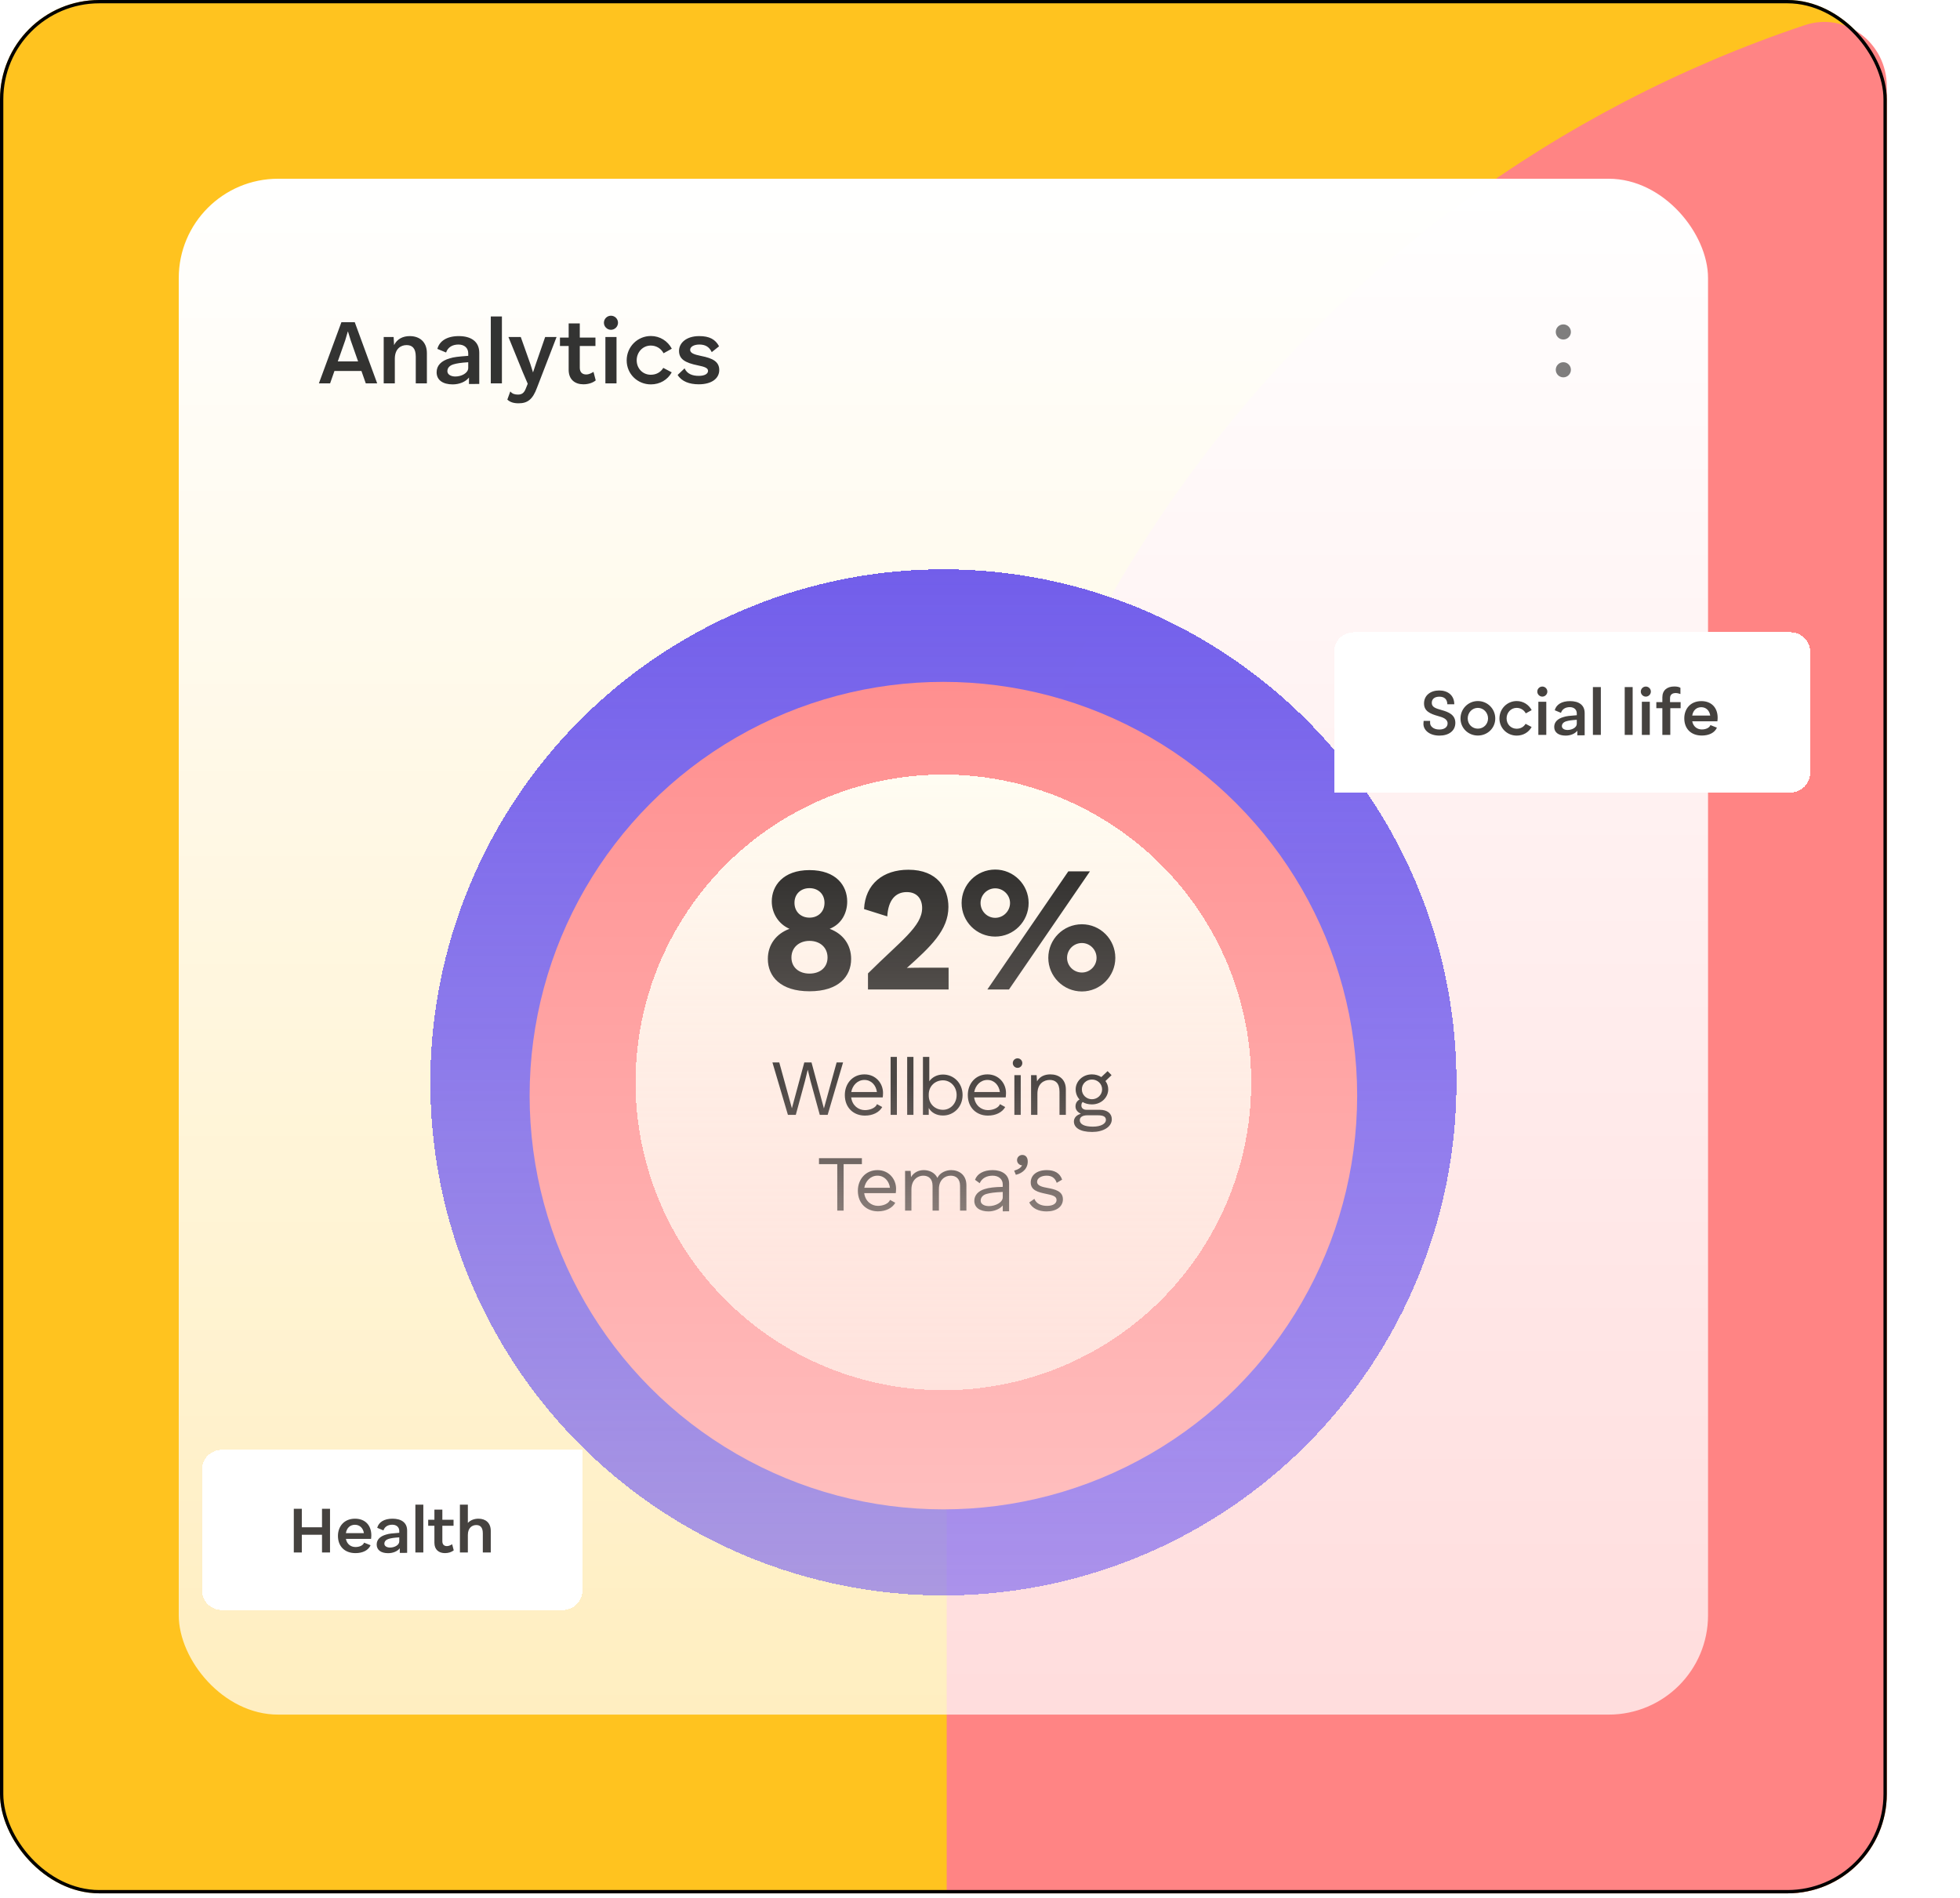 <svg width="348" height="337" viewBox="0 0 348 337" fill="none" xmlns="http://www.w3.org/2000/svg">
<rect width="335" height="336.175" rx="17.632" fill="#FFC31F"/>
<path d="M335 15.341C335 7.647 327.717 2.025 320.422 4.47C231.885 34.135 168.088 117.757 168.088 216.281V336.175H317.368C327.106 336.175 335 328.281 335 318.544V15.341Z" fill="#FF8484"/>
<rect x="0.294" y="0.294" width="334.412" height="335.588" rx="17.338" stroke="black" stroke-width="0.588"/>
<rect x="31.737" y="31.737" width="271.526" height="272.702" rx="17.632" fill="url(#paint0_linear_108_150)"/>
<g filter="url(#filter0_d_108_150)">
<circle cx="167.5" cy="183.956" r="91.097" fill="url(#paint1_linear_108_150)" shape-rendering="crispEdges"/>
</g>
<g filter="url(#filter1_d_108_150)">
<circle cx="167.5" cy="183.956" r="73.465" fill="url(#paint2_linear_108_150)"/>
</g>
<g filter="url(#filter2_d_108_150)">
<circle cx="167.5" cy="183.956" r="54.658" fill="url(#paint3_linear_108_150)" shape-rendering="crispEdges"/>
</g>
<path opacity="0.8" d="M143.725 154.493C139.028 154.493 137.029 157.286 137.029 160.047C137.029 162.205 138.267 164.077 140.139 164.902V164.934C137.854 165.791 136.331 167.695 136.331 170.266C136.331 173.344 138.552 176.01 143.725 176.01C148.93 176.01 151.12 173.344 151.12 170.266C151.12 167.79 149.724 165.823 147.343 164.934V164.902C149.47 164.045 150.422 162.046 150.422 160.078C150.422 157.254 148.454 154.493 143.725 154.493ZM140.52 170.012C140.52 168.235 141.885 167.06 143.725 167.06C145.598 167.06 146.931 168.235 146.931 170.012C146.931 171.758 145.63 172.868 143.725 172.868C141.853 172.868 140.52 171.758 140.52 170.012ZM141.06 160.301C141.06 158.714 142.202 157.698 143.725 157.698C145.249 157.698 146.391 158.714 146.391 160.301C146.391 161.919 145.217 162.935 143.725 162.935C142.234 162.935 141.06 161.919 141.06 160.301ZM154.111 172.837V175.693H168.424V171.821H164.235C163.029 171.821 162.33 171.821 161.188 171.853L160.997 171.884C165.218 168.108 168.392 165.156 168.392 161.03C168.392 157.793 166.488 154.429 161.283 154.429C156.808 154.429 153.635 156.936 153.412 161.411L157.538 162.713C157.697 159.856 158.966 158.396 160.997 158.396C162.87 158.396 163.727 159.666 163.727 161.221C163.727 164.49 159.887 167.092 154.111 172.837ZM170.734 160.332C170.734 163.633 173.4 166.299 176.7 166.299C179.969 166.299 182.635 163.633 182.635 160.332C182.635 157.063 179.969 154.397 176.7 154.397C173.4 154.397 170.734 157.063 170.734 160.332ZM174.098 160.332C174.098 158.904 175.272 157.73 176.7 157.73C178.128 157.73 179.334 158.904 179.334 160.332C179.334 161.792 178.128 162.966 176.7 162.966C175.272 162.966 174.098 161.792 174.098 160.332ZM175.304 175.693H179.144L193.521 154.715H189.681L175.304 175.693ZM186.126 170.075C186.126 173.344 188.792 176.042 192.093 176.042C195.362 176.042 198.027 173.344 198.027 170.075C198.027 166.775 195.362 164.109 192.093 164.109C188.792 164.109 186.126 166.775 186.126 170.075ZM189.458 170.075C189.458 168.616 190.633 167.441 192.093 167.441C193.521 167.441 194.695 168.616 194.695 170.075C194.695 171.504 193.521 172.678 192.093 172.678C190.633 172.678 189.458 171.504 189.458 170.075Z" fill="url(#paint4_linear_108_150)"/>
<path opacity="0.7" d="M142.93 191.919L143.409 189.958H143.423L143.903 191.919L145.553 197.956H146.95L149.686 188.647H148.544L146.287 196.814L144.086 188.647H142.803L140.602 196.785L138.36 188.647H137.147L139.897 197.956H141.294L142.93 191.919ZM153.568 198.083C154.951 198.083 156.107 197.519 156.643 196.56L155.712 196.052C155.458 196.729 154.457 197.11 153.568 197.11C152.398 197.11 151.311 196.278 151.128 194.853H156.728C156.756 194.655 156.784 194.387 156.784 194.063C156.784 192.384 155.529 190.762 153.484 190.762C151.354 190.762 150 192.427 150 194.43C150 196.715 151.579 198.083 153.568 198.083ZM151.142 193.894C151.354 192.723 152.242 191.75 153.484 191.75C154.683 191.75 155.529 192.667 155.698 193.894H151.142ZM158.128 187.659V197.956H159.243V187.659H158.128ZM161.07 187.659V197.956H162.184V187.659H161.07ZM163.87 187.659V197.956H164.899V196.729C165.337 197.533 166.253 198.069 167.424 198.069C169.314 198.069 170.908 196.574 170.908 194.43C170.908 192.286 169.314 190.791 167.424 190.791C166.338 190.791 165.464 191.312 164.998 191.99V187.659H163.87ZM164.899 194.514V194.345C164.899 192.822 166.056 191.82 167.424 191.82C168.736 191.82 169.85 192.906 169.85 194.43C169.85 195.967 168.736 197.053 167.424 197.053C166.056 197.053 164.899 196.052 164.899 194.514ZM175.402 198.083C176.785 198.083 177.941 197.519 178.477 196.56L177.546 196.052C177.292 196.729 176.291 197.11 175.402 197.11C174.232 197.11 173.145 196.278 172.962 194.853H178.562C178.59 194.655 178.618 194.387 178.618 194.063C178.618 192.384 177.363 190.762 175.318 190.762C173.188 190.762 171.834 192.427 171.834 194.43C171.834 196.715 173.413 198.083 175.402 198.083ZM172.976 193.894C173.188 192.723 174.076 191.75 175.318 191.75C176.517 191.75 177.363 192.667 177.532 193.894H172.976ZM180.668 189.606C181.133 189.606 181.514 189.225 181.514 188.759C181.514 188.294 181.133 187.913 180.668 187.913C180.202 187.913 179.821 188.294 179.821 188.759C179.821 189.225 180.202 189.606 180.668 189.606ZM180.103 197.956H181.232V190.903H180.103V197.956ZM186.493 190.762C185.52 190.762 184.617 191.115 184.123 192.004L184.053 190.903H183.066V197.956H184.194V194.204C184.194 192.399 185.351 191.75 186.38 191.75C187.354 191.75 188.115 192.272 188.115 193.837V197.956H189.244V193.442C189.244 191.623 188.002 190.762 186.493 190.762ZM196.654 190.184L195.54 191.242C195.074 190.946 194.51 190.762 193.875 190.762C192.183 190.762 190.984 192.032 190.984 193.428C190.984 194.091 191.223 194.74 191.675 195.22C191.238 195.474 190.955 195.868 190.955 196.461C190.955 197.082 191.379 197.505 191.915 197.759C191.139 197.97 190.673 198.478 190.673 199.127C190.673 200.185 191.689 200.989 193.918 200.989C195.822 200.989 197.402 200.128 197.402 198.732C197.402 197.716 196.612 197.053 195.272 197.053H192.93C192.38 197.053 191.999 196.785 191.999 196.292C191.999 196.024 192.07 195.826 192.225 195.671C192.662 195.939 193.212 196.094 193.875 196.094C195.568 196.094 196.767 194.825 196.767 193.428C196.767 192.892 196.598 192.37 196.273 191.947L197.359 190.903L196.654 190.184ZM191.717 198.901C191.717 198.365 192.183 198.027 193.071 198.027H194.961C196.019 198.027 196.358 198.351 196.358 198.859C196.358 199.479 195.54 200.044 194.044 200.044C192.493 200.044 191.717 199.592 191.717 198.901ZM192.084 193.428C192.084 192.413 192.902 191.679 193.875 191.679C194.848 191.679 195.681 192.413 195.681 193.428C195.681 194.416 194.848 195.177 193.875 195.177C192.902 195.177 192.084 194.416 192.084 193.428ZM153.03 205.647H145.413V206.704H148.658V214.956H149.786V206.704H153.03V205.647ZM155.883 215.083C157.265 215.083 158.422 214.519 158.958 213.56L158.027 213.052C157.773 213.729 156.772 214.11 155.883 214.11C154.712 214.11 153.626 213.278 153.443 211.853H159.043C159.071 211.655 159.099 211.387 159.099 211.063C159.099 209.384 157.844 207.762 155.798 207.762C153.669 207.762 152.314 209.427 152.314 211.43C152.314 213.715 153.894 215.083 155.883 215.083ZM153.457 210.894C153.669 209.723 154.557 208.75 155.798 208.75C156.997 208.75 157.844 209.667 158.013 210.894H153.457ZM168.892 207.762C168.004 207.762 166.875 208.186 166.438 209.145C165.972 208.2 164.999 207.762 164.012 207.762C163.137 207.762 162.263 208.143 161.755 209.004L161.684 207.903H160.697V214.956H161.825V211.19C161.825 209.441 162.982 208.75 163.913 208.75C164.844 208.75 165.577 209.272 165.577 210.555V214.956H166.706V211.091C166.706 209.582 167.693 208.75 168.793 208.75C169.724 208.75 170.458 209.272 170.458 210.555V214.956H171.586V210.442C171.586 208.58 170.246 207.762 168.892 207.762ZM176.249 207.762C174.599 207.762 173.484 208.439 173.118 209.483L173.95 210.09C174.331 209.201 175.177 208.75 176.249 208.75C177.307 208.75 178.04 209.37 178.04 210.301V210.739C176.503 210.767 175.614 210.88 174.796 211.134C173.696 211.472 172.991 212.22 172.991 213.207C172.991 214.476 174.063 215.097 175.53 215.097C176.432 215.097 177.519 214.702 178.04 214.039V215.083L179.169 215.069V213.63V210.16C179.169 208.524 177.857 207.762 176.249 207.762ZM174.119 213.207C174.119 212.586 174.556 212.163 175.149 211.994C175.812 211.811 176.602 211.698 178.04 211.641V212.586C178.04 213.517 176.715 214.152 175.586 214.152C174.782 214.152 174.119 213.799 174.119 213.207ZM180.068 207.861L180.364 208.595C181.676 208.298 182.579 207.339 182.466 206.042C182.409 205.435 182.057 205.068 181.507 205.068C180.999 205.068 180.576 205.477 180.576 205.985C180.576 206.493 180.971 206.888 181.464 206.916C181.295 207.297 180.914 207.593 180.068 207.861ZM185.815 215.097C187.579 215.097 188.721 214.251 188.721 212.939C188.721 211.486 187.311 211.176 186.041 210.936C185.124 210.767 184.137 210.569 184.137 209.836C184.137 209.215 184.842 208.75 185.83 208.75C186.662 208.75 187.311 209.088 187.621 210.019L188.58 209.455C188.199 208.298 187.24 207.762 185.858 207.762C184.038 207.762 183.008 208.693 183.008 209.949C183.008 211.373 184.334 211.684 185.745 211.98C186.845 212.206 187.593 212.389 187.593 213.066C187.593 213.644 187.043 214.11 185.9 214.11C184.87 214.11 183.996 213.729 183.657 212.868L182.74 213.503C183.276 214.575 184.419 215.097 185.815 215.097Z" fill="url(#paint5_linear_108_150)"/>
<path opacity="0.8" d="M56.619 68.07H58.61L59.383 65.865H64.172L64.945 68.07H66.969L62.987 57.209H60.617L56.619 68.07ZM59.976 64.17L61.292 60.434L61.753 58.871H61.786L62.279 60.467L63.58 64.17H59.976ZM72.751 59.677C71.549 59.677 70.513 60.171 69.97 61.274L69.888 59.842H68.127V68.07H70.101V63.709C70.101 61.932 71.155 61.274 72.191 61.274C73.129 61.274 73.82 61.767 73.82 63.314V68.07H75.795V62.705C75.795 60.681 74.479 59.677 72.751 59.677ZM81.456 59.677C79.333 59.677 78.017 60.566 77.655 61.948L79.202 62.59C79.531 61.619 80.37 61.175 81.407 61.175C82.444 61.175 83.135 61.784 83.135 62.722V63.183C81.358 63.314 80.568 63.397 79.86 63.627C78.346 64.055 77.523 64.894 77.523 66.095C77.523 67.511 78.659 68.251 80.37 68.251C81.539 68.251 82.674 67.807 83.266 67.033V68.185L85.093 68.169V66.21V62.639C85.093 60.632 83.629 59.677 81.456 59.677ZM79.432 65.898C79.432 65.322 79.844 64.894 80.502 64.697C81.094 64.516 81.835 64.4 83.135 64.318V65.322C83.135 66.26 81.917 66.852 80.847 66.852C80.074 66.852 79.432 66.507 79.432 65.898ZM87.141 56.189V68.07H89.115V56.189H87.141ZM95.344 68.844L98.817 59.842H96.793L95.163 64.549L94.637 66.128L94.176 64.664L92.465 59.842H90.276L92.81 66.062L93.699 68.136L93.37 68.959C93.04 69.847 92.58 70.061 91.971 70.061C91.428 70.061 90.967 69.946 90.605 69.502L90.078 70.95C90.572 71.411 91.197 71.608 92.086 71.608C93.682 71.608 94.587 70.9 95.344 68.844ZM102.942 65.289V61.438H105.723V59.941H102.942V57.423H100.967V59.941H99.42V61.438H100.967V65.668C100.967 67.395 102.086 68.235 103.583 68.235C104.472 68.235 105.245 67.971 105.772 67.543L105.377 66.029C105.031 66.227 104.62 66.49 104.077 66.49C103.369 66.49 102.942 66.079 102.942 65.289ZM108.477 58.558C109.168 58.558 109.727 57.983 109.727 57.308C109.727 56.617 109.168 56.057 108.477 56.057C107.786 56.057 107.226 56.617 107.226 57.308C107.226 57.983 107.786 58.558 108.477 58.558ZM107.489 68.07H109.464V59.842H107.489V68.07ZM111.267 63.989C111.267 66.408 113.193 68.251 115.562 68.251C117.159 68.251 118.541 67.445 119.265 66.112L117.768 65.322C117.29 66.112 116.5 66.54 115.546 66.54C114.131 66.54 113.045 65.437 113.045 63.972C113.045 62.524 114.131 61.356 115.546 61.356C116.533 61.356 117.373 61.883 117.817 62.722L119.281 61.916C118.557 60.55 117.175 59.661 115.562 59.661C113.193 59.661 111.267 61.57 111.267 63.989ZM124.067 68.235C126.387 68.235 127.704 67.181 127.704 65.7C127.704 64.236 126.585 63.611 124.462 63.199C123.178 62.936 122.537 62.672 122.537 62.113C122.537 61.586 123.178 61.175 124.166 61.175C125.235 61.175 125.927 61.586 126.371 62.524L127.671 61.488C127.013 60.253 125.959 59.677 124.149 59.677C121.813 59.677 120.562 60.928 120.562 62.294C120.562 63.759 121.631 64.417 123.919 64.878C125.153 65.124 125.713 65.355 125.713 65.849C125.713 66.359 125.153 66.737 124.067 66.737C122.932 66.737 121.994 66.391 121.549 65.404L120.315 66.573C121.023 67.725 122.388 68.235 124.067 68.235Z" fill="black"/>
<g opacity="0.5">
<circle cx="277.571" cy="58.94" r="1.343" fill="black"/>
<circle cx="277.572" cy="65.657" r="1.343" fill="black"/>
</g>
<g filter="url(#filter3_d_108_150)">
<path d="M227.447 102.263C227.447 100.316 229.026 98.737 230.974 98.737H308.482C310.43 98.737 312.009 100.316 312.009 102.263V123.667C312.009 125.614 310.43 127.193 308.482 127.193H227.447V102.263Z" fill="white" shape-rendering="crispEdges"/>
<path d="M246.172 117.094C247.806 117.094 248.993 116.271 248.993 114.826C248.993 113.403 247.794 112.898 246.548 112.557C245.514 112.263 244.809 112.052 244.809 111.287C244.809 110.559 245.349 110.183 246.16 110.183C247.007 110.183 247.559 110.606 247.571 111.534H248.805C248.805 109.947 247.665 109.078 246.125 109.078C244.574 109.078 243.433 109.959 243.433 111.382C243.433 112.745 244.491 113.215 245.949 113.627C246.701 113.838 247.618 114.109 247.618 114.931C247.618 115.543 247.112 116.013 246.149 116.013C245.02 116.013 244.515 115.354 244.515 114.884V114.485H243.363C243.339 114.649 243.328 114.896 243.328 115.025C243.328 116.072 244.338 117.094 246.172 117.094ZM249.91 114.05C249.91 115.778 251.297 117.082 252.989 117.082C254.694 117.082 256.081 115.778 256.081 114.05C256.081 112.322 254.694 110.958 252.989 110.958C251.297 110.958 249.91 112.322 249.91 114.05ZM251.191 114.038C251.191 113.015 251.979 112.169 252.989 112.169C254 112.169 254.8 113.015 254.8 114.038C254.8 115.072 254 115.86 252.989 115.86C251.979 115.86 251.191 115.072 251.191 114.038ZM256.823 114.05C256.823 115.778 258.198 117.094 259.891 117.094C261.031 117.094 262.018 116.518 262.535 115.566L261.466 115.002C261.125 115.566 260.561 115.872 259.879 115.872C258.868 115.872 258.092 115.084 258.092 114.038C258.092 113.004 258.868 112.169 259.879 112.169C260.584 112.169 261.183 112.545 261.501 113.145L262.547 112.569C262.03 111.593 261.042 110.958 259.891 110.958C258.198 110.958 256.823 112.322 256.823 114.05ZM264.437 110.171C264.931 110.171 265.33 109.759 265.33 109.277C265.33 108.784 264.931 108.384 264.437 108.384C263.943 108.384 263.544 108.784 263.544 109.277C263.544 109.759 263.943 110.171 264.437 110.171ZM263.732 116.965H265.142V111.088H263.732V116.965ZM269.357 110.97C267.841 110.97 266.901 111.605 266.642 112.592L267.747 113.051C267.982 112.357 268.581 112.04 269.322 112.04C270.063 112.04 270.556 112.475 270.556 113.145V113.474C269.287 113.568 268.723 113.627 268.217 113.791C267.136 114.097 266.548 114.696 266.548 115.554C266.548 116.565 267.359 117.094 268.581 117.094C269.416 117.094 270.227 116.777 270.65 116.224V117.047L271.955 117.035V115.637V113.086C271.955 111.652 270.909 110.97 269.357 110.97ZM267.911 115.413C267.911 115.002 268.205 114.696 268.676 114.555C269.099 114.426 269.628 114.344 270.556 114.285V115.002C270.556 115.672 269.686 116.095 268.922 116.095C268.37 116.095 267.911 115.848 267.911 115.413ZM273.418 108.478V116.965H274.828V108.478H273.418ZM279.065 108.478V116.965H280.476V108.478H279.065ZM282.815 110.171C283.309 110.171 283.708 109.759 283.708 109.277C283.708 108.784 283.309 108.384 282.815 108.384C282.321 108.384 281.922 108.784 281.922 109.277C281.922 109.759 282.321 110.171 282.815 110.171ZM282.11 116.965H283.52V111.088H282.11V116.965ZM287.876 108.372C286.571 108.372 285.749 109.054 285.749 110.3V111.146H284.679V112.228H285.749V116.965H287.159V112.228H288.993V111.146H287.112V110.441C287.112 109.842 287.488 109.536 288.135 109.536C288.417 109.536 288.781 109.642 288.957 109.712V108.607C288.711 108.455 288.37 108.372 287.876 108.372ZM292.757 117.082C294.038 117.082 295.037 116.589 295.437 115.684L294.285 115.225C294.108 115.719 293.462 116.001 292.757 116.001C291.945 116.001 291.24 115.507 291.052 114.555H295.519C295.542 114.402 295.566 114.12 295.566 113.92C295.566 112.146 294.473 110.97 292.674 110.97C290.735 110.97 289.642 112.345 289.642 114.026C289.642 115.86 290.817 117.082 292.757 117.082ZM291.052 113.533C291.205 112.604 291.804 112.052 292.662 112.052C293.485 112.052 294.108 112.616 294.249 113.533H291.052Z" fill="#45423F"/>
</g>
<g filter="url(#filter4_d_108_150)">
<path d="M45.254 250.368C45.254 248.421 46.833 246.842 48.781 246.842H112.816V271.772C112.816 273.719 111.237 275.298 109.289 275.298H48.781C46.833 275.298 45.254 273.719 45.254 271.772V250.368Z" fill="white" shape-rendering="crispEdges"/>
<path d="M67.999 257.312H66.577V260.603H62.992V257.312H61.569V265.07H62.992V261.932H66.577V265.07H67.999V257.312ZM72.522 265.188C73.804 265.188 74.803 264.694 75.203 263.789L74.05 263.33C73.874 263.824 73.228 264.106 72.522 264.106C71.711 264.106 71.006 263.613 70.818 262.66H75.285C75.308 262.508 75.332 262.226 75.332 262.026C75.332 260.251 74.239 259.075 72.44 259.075C70.501 259.075 69.407 260.451 69.407 262.131C69.407 263.965 70.583 265.188 72.522 265.188ZM70.818 261.638C70.971 260.709 71.57 260.157 72.428 260.157C73.251 260.157 73.874 260.721 74.015 261.638H70.818ZM79.095 259.075C77.578 259.075 76.638 259.71 76.379 260.697L77.484 261.156C77.719 260.462 78.319 260.145 79.059 260.145C79.8 260.145 80.294 260.58 80.294 261.25V261.579C79.024 261.673 78.46 261.732 77.954 261.896C76.873 262.202 76.285 262.801 76.285 263.66C76.285 264.67 77.096 265.199 78.319 265.199C79.153 265.199 79.965 264.882 80.388 264.33V265.152L81.692 265.141V263.742V261.191C81.692 259.757 80.646 259.075 79.095 259.075ZM77.649 263.518C77.649 263.107 77.943 262.801 78.413 262.66C78.836 262.531 79.365 262.449 80.294 262.39V263.107C80.294 263.777 79.424 264.2 78.66 264.2C78.107 264.2 77.649 263.953 77.649 263.518ZM83.155 256.583V265.07H84.566V256.583H83.155ZM87.944 263.084V260.333H89.931V259.263H87.944V257.465H86.534V259.263H85.429V260.333H86.534V263.354C86.534 264.588 87.333 265.188 88.403 265.188C89.037 265.188 89.59 265 89.966 264.694L89.684 263.613C89.437 263.754 89.143 263.942 88.755 263.942C88.25 263.942 87.944 263.648 87.944 263.084ZM92.472 256.583H91.062V265.07H92.472V261.967C92.472 260.697 93.225 260.204 93.965 260.204C94.635 260.204 95.129 260.568 95.129 261.673V265.07H96.54V261.238C96.54 259.792 95.599 259.075 94.365 259.075C93.66 259.075 92.954 259.299 92.472 259.828V256.583Z" fill="#45423F"/>
</g>
<defs>
<filter id="filter0_d_108_150" x="44.667" y="69.351" width="245.667" height="245.667" filterUnits="userSpaceOnUse" color-interpolation-filters="sRGB">
<feFlood flood-opacity="0" result="BackgroundImageFix"/>
<feColorMatrix in="SourceAlpha" type="matrix" values="0 0 0 0 0 0 0 0 0 0 0 0 0 0 0 0 0 0 127 0" result="hardAlpha"/>
<feMorphology radius="5.877" operator="erode" in="SourceAlpha" result="effect1_dropShadow_108_150"/>
<feOffset dy="8.228"/>
<feGaussianBlur stdDeviation="18.807"/>
<feComposite in2="hardAlpha" operator="out"/>
<feColorMatrix type="matrix" values="0 0 0 0 0.586 0 0 0 0 0.522 0 0 0 0 0.971 0 0 0 0.51 0"/>
<feBlend mode="normal" in2="BackgroundImageFix" result="effect1_dropShadow_108_150"/>
<feBlend mode="normal" in="SourceGraphic" in2="effect1_dropShadow_108_150" result="shape"/>
</filter>
<filter id="filter1_d_108_150" x="68.175" y="95.21" width="198.649" height="198.649" filterUnits="userSpaceOnUse" color-interpolation-filters="sRGB">
<feFlood flood-opacity="0" result="BackgroundImageFix"/>
<feColorMatrix in="SourceAlpha" type="matrix" values="0 0 0 0 0 0 0 0 0 0 0 0 0 0 0 0 0 0 127 0" result="hardAlpha"/>
<feMorphology radius="5.877" operator="erode" in="SourceAlpha" result="effect1_dropShadow_108_150"/>
<feOffset dy="10.579"/>
<feGaussianBlur stdDeviation="15.868"/>
<feComposite in2="hardAlpha" operator="out"/>
<feColorMatrix type="matrix" values="0 0 0 0 0.245 0 0 0 0 0.168 0 0 0 0 0.708 0 0 0 0.35 0"/>
<feBlend mode="normal" in2="BackgroundImageFix" result="effect1_dropShadow_108_150"/>
<feBlend mode="normal" in="SourceGraphic" in2="effect1_dropShadow_108_150" result="shape"/>
</filter>
<filter id="filter2_d_108_150" x="95.798" y="120.483" width="143.404" height="143.403" filterUnits="userSpaceOnUse" color-interpolation-filters="sRGB">
<feFlood flood-opacity="0" result="BackgroundImageFix"/>
<feColorMatrix in="SourceAlpha" type="matrix" values="0 0 0 0 0 0 0 0 0 0 0 0 0 0 0 0 0 0 127 0" result="hardAlpha"/>
<feMorphology radius="8.816" operator="erode" in="SourceAlpha" result="effect1_dropShadow_108_150"/>
<feOffset dy="8.228"/>
<feGaussianBlur stdDeviation="12.93"/>
<feComposite in2="hardAlpha" operator="out"/>
<feColorMatrix type="matrix" values="0 0 0 0 0.679 0 0 0 0 0.297 0 0 0 0 0.297 0 0 0 0.29 0"/>
<feBlend mode="normal" in2="BackgroundImageFix" result="effect1_dropShadow_108_150"/>
<feBlend mode="normal" in="SourceGraphic" in2="effect1_dropShadow_108_150" result="shape"/>
</filter>
<filter id="filter3_d_108_150" x="210.991" y="86.395" width="136.281" height="80.175" filterUnits="userSpaceOnUse" color-interpolation-filters="sRGB">
<feFlood flood-opacity="0" result="BackgroundImageFix"/>
<feColorMatrix in="SourceAlpha" type="matrix" values="0 0 0 0 0 0 0 0 0 0 0 0 0 0 0 0 0 0 127 0" result="hardAlpha"/>
<feOffset dx="9.404" dy="13.518"/>
<feGaussianBlur stdDeviation="12.93"/>
<feComposite in2="hardAlpha" operator="out"/>
<feColorMatrix type="matrix" values="0 0 0 0 0.321 0 0 0 0 0.262 0 0 0 0 0.662 0 0 0 0.19 0"/>
<feBlend mode="normal" in2="BackgroundImageFix" result="effect1_dropShadow_108_150"/>
<feBlend mode="normal" in="SourceGraphic" in2="effect1_dropShadow_108_150" result="shape"/>
</filter>
<filter id="filter4_d_108_150" x="9.991" y="231.561" width="119.281" height="80.175" filterUnits="userSpaceOnUse" color-interpolation-filters="sRGB">
<feFlood flood-opacity="0" result="BackgroundImageFix"/>
<feColorMatrix in="SourceAlpha" type="matrix" values="0 0 0 0 0 0 0 0 0 0 0 0 0 0 0 0 0 0 127 0" result="hardAlpha"/>
<feOffset dx="-9.404" dy="10.579"/>
<feGaussianBlur stdDeviation="12.93"/>
<feComposite in2="hardAlpha" operator="out"/>
<feColorMatrix type="matrix" values="0 0 0 0 0.908 0 0 0 0 0.477 0 0 0 0 0.477 0 0 0 0.19 0"/>
<feBlend mode="normal" in2="BackgroundImageFix" result="effect1_dropShadow_108_150"/>
<feBlend mode="normal" in="SourceGraphic" in2="effect1_dropShadow_108_150" result="shape"/>
</filter>
<linearGradient id="paint0_linear_108_150" x1="167.5" y1="31.737" x2="167.5" y2="304.439" gradientUnits="userSpaceOnUse">
<stop stop-color="white"/>
<stop offset="1" stop-color="white" stop-opacity="0.72"/>
</linearGradient>
<linearGradient id="paint1_linear_108_150" x1="167.5" y1="92.86" x2="167.5" y2="275.053" gradientUnits="userSpaceOnUse">
<stop stop-color="#725EEA"/>
<stop offset="1" stop-color="#7560F2" stop-opacity="0.61"/>
</linearGradient>
<linearGradient id="paint2_linear_108_150" x1="167.5" y1="110.491" x2="167.5" y2="257.421" gradientUnits="userSpaceOnUse">
<stop stop-color="#FF8F8F"/>
<stop offset="1" stop-color="#FFBEBE"/>
</linearGradient>
<linearGradient id="paint3_linear_108_150" x1="167.5" y1="129.298" x2="167.5" y2="238.614" gradientUnits="userSpaceOnUse">
<stop stop-color="#FFFDF2"/>
<stop offset="1" stop-color="#FFFDF4" stop-opacity="0.63"/>
</linearGradient>
<linearGradient id="paint4_linear_108_150" x1="167.175" y1="148.693" x2="167.175" y2="181.693" gradientUnits="userSpaceOnUse">
<stop offset="0.175"/>
<stop offset="0.824" stop-opacity="0.85"/>
</linearGradient>
<linearGradient id="paint5_linear_108_150" x1="167.206" y1="183.956" x2="167.206" y2="219.956" gradientUnits="userSpaceOnUse">
<stop offset="0.22"/>
<stop offset="1" stop-opacity="0.6"/>
</linearGradient>
</defs>
</svg>
